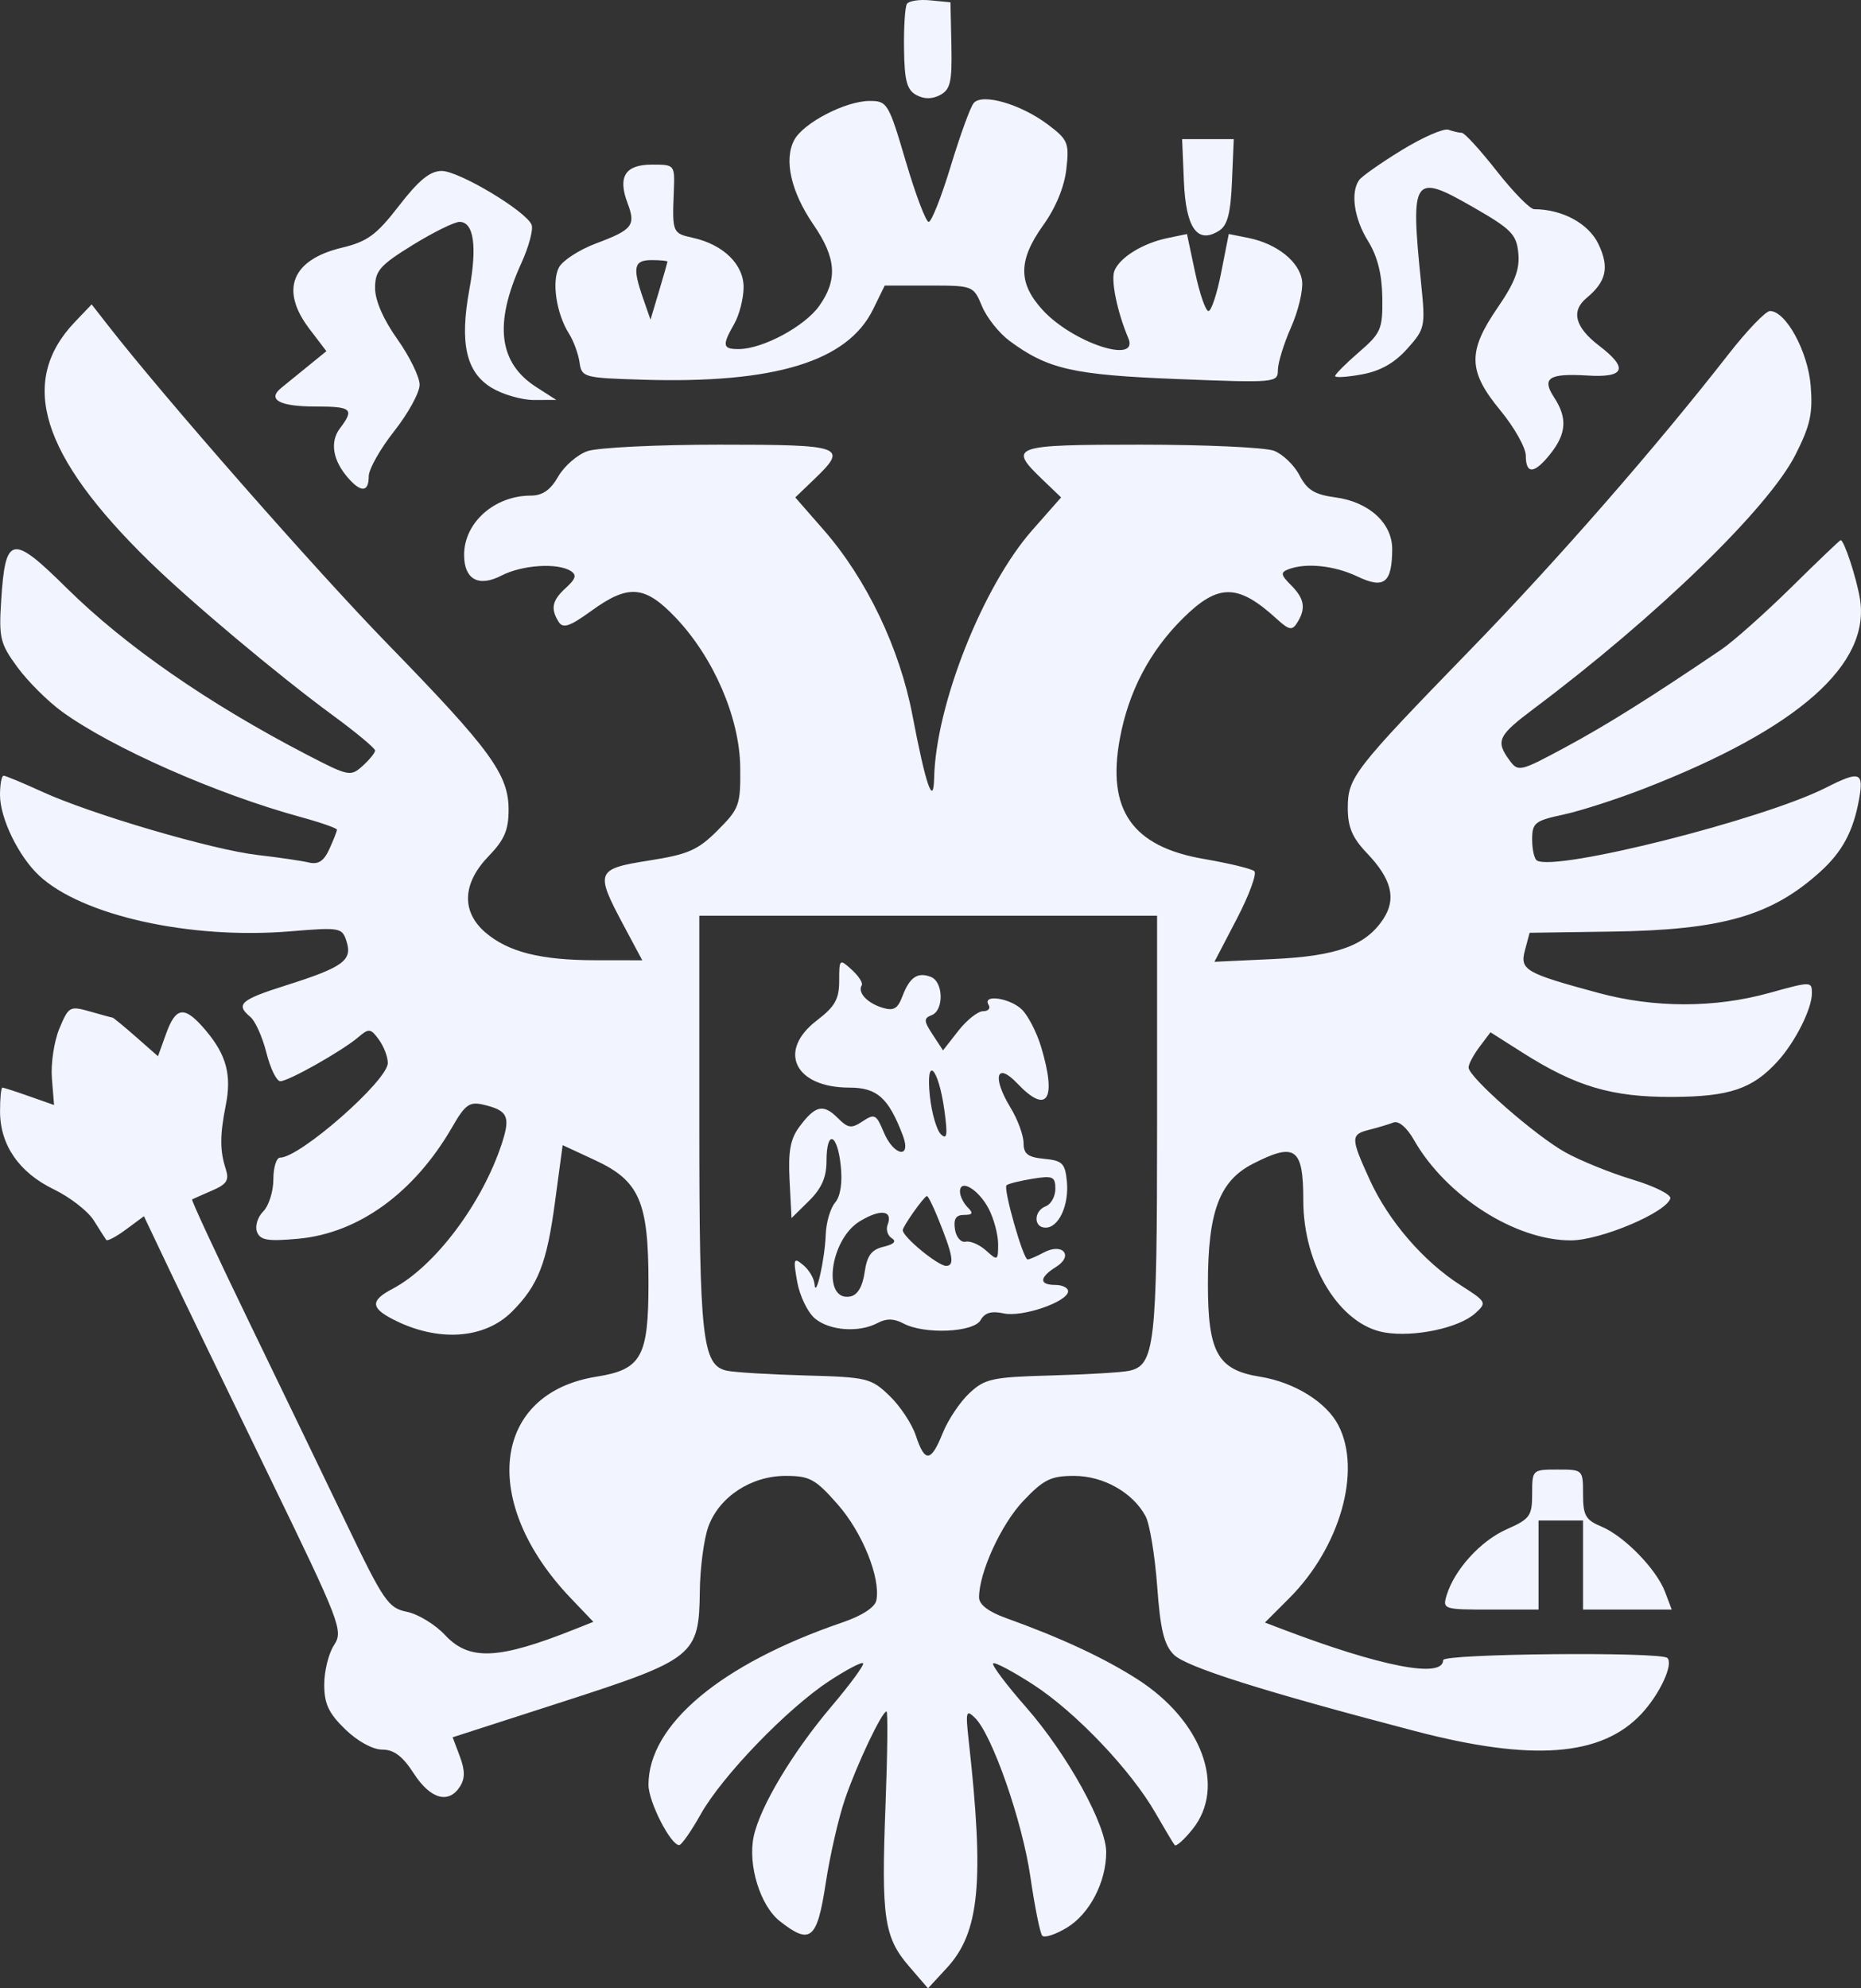 <svg width="44" height="47" viewBox="0 0 44 47" fill="none" xmlns="http://www.w3.org/2000/svg">
<rect x="0" y="0" width="44" height="47" fill="#333333" stroke="none"/>
<path fill-rule="evenodd" clip-rule="evenodd" d="M21.442 0.093C21.397 0.165 21.367 0.646 21.374 1.161C21.384 1.911 21.443 2.127 21.666 2.247C21.852 2.347 22.041 2.346 22.231 2.244C22.471 2.115 22.512 1.932 22.494 1.073L22.472 0.054L21.997 0.008C21.736 -0.018 21.486 0.021 21.442 0.093ZM23.02 2.438C22.941 2.533 22.698 3.204 22.478 3.928C22.258 4.653 22.024 5.245 21.957 5.245C21.891 5.245 21.648 4.602 21.416 3.816C21.01 2.439 20.978 2.386 20.562 2.386C19.995 2.386 18.995 2.904 18.778 3.31C18.529 3.775 18.702 4.537 19.23 5.306C19.773 6.097 19.81 6.611 19.368 7.233C19.025 7.715 18.038 8.246 17.474 8.251C17.083 8.255 17.066 8.169 17.361 7.653C17.479 7.446 17.578 7.061 17.581 6.798C17.587 6.253 17.103 5.779 16.377 5.62C15.9 5.515 15.892 5.496 15.931 4.53C15.956 3.891 15.955 3.891 15.414 3.891C14.782 3.891 14.601 4.175 14.837 4.8C15.037 5.329 14.959 5.429 14.09 5.755C13.697 5.903 13.303 6.157 13.216 6.32C13.039 6.652 13.154 7.415 13.454 7.889C13.562 8.061 13.674 8.366 13.702 8.566C13.752 8.92 13.799 8.933 15.182 8.975C18.316 9.072 20.037 8.547 20.643 7.311L20.918 6.75H21.966C23.005 6.75 23.015 6.753 23.218 7.239C23.33 7.508 23.622 7.875 23.866 8.056C24.775 8.728 25.37 8.863 27.839 8.96C30.155 9.052 30.213 9.046 30.213 8.749C30.213 8.581 30.352 8.127 30.523 7.741C30.694 7.356 30.812 6.863 30.786 6.646C30.732 6.193 30.196 5.762 29.52 5.625L29.052 5.531L28.873 6.441C28.775 6.942 28.64 7.352 28.572 7.352C28.505 7.352 28.363 6.942 28.257 6.442L28.064 5.532L27.598 5.629C27.016 5.75 26.468 6.09 26.347 6.405C26.261 6.629 26.418 7.383 26.676 7.991C26.945 8.625 25.36 8.104 24.649 7.325C24.067 6.687 24.072 6.15 24.668 5.319C24.961 4.911 25.165 4.416 25.212 3.998C25.282 3.378 25.251 3.303 24.781 2.948C24.137 2.461 23.218 2.195 23.02 2.438ZM33.144 3.547C32.648 3.851 32.192 4.171 32.132 4.259C31.926 4.555 32.016 5.168 32.344 5.696C32.567 6.056 32.674 6.479 32.682 7.03C32.692 7.781 32.654 7.871 32.129 8.325C31.819 8.593 31.566 8.847 31.566 8.89C31.566 8.932 31.851 8.914 32.2 8.85C32.635 8.771 32.972 8.58 33.271 8.245C33.694 7.772 33.704 7.724 33.599 6.689C33.344 4.177 33.409 4.082 34.824 4.894C35.735 5.416 35.855 5.539 35.898 5.986C35.935 6.367 35.816 6.679 35.41 7.27C34.694 8.311 34.706 8.772 35.474 9.702C35.804 10.103 36.075 10.584 36.075 10.772C36.075 11.223 36.283 11.204 36.665 10.717C37.037 10.244 37.059 9.874 36.743 9.392C36.444 8.935 36.62 8.821 37.534 8.877C38.418 8.932 38.507 8.706 37.812 8.175C37.238 7.737 37.137 7.355 37.511 7.044C37.981 6.654 38.054 6.322 37.794 5.773C37.563 5.285 36.944 4.948 36.273 4.945C36.175 4.945 35.776 4.538 35.386 4.041C34.997 3.545 34.626 3.139 34.562 3.139C34.498 3.139 34.356 3.106 34.246 3.067C34.136 3.027 33.64 3.244 33.144 3.547ZM27.991 4.288C28.038 5.395 28.31 5.777 28.823 5.454C29.022 5.328 29.096 5.045 29.128 4.288L29.17 3.289H28.559H27.949L27.991 4.288ZM9.435 4.862C8.9 5.555 8.688 5.71 8.081 5.856C6.897 6.14 6.613 6.852 7.316 7.775L7.717 8.301L7.278 8.658C7.037 8.854 6.753 9.084 6.648 9.17C6.311 9.445 6.61 9.609 7.449 9.609C8.32 9.609 8.385 9.666 8.036 10.127C7.794 10.448 7.868 10.885 8.233 11.301C8.539 11.65 8.718 11.634 8.718 11.259C8.718 11.091 8.989 10.611 9.319 10.193C9.65 9.774 9.921 9.28 9.921 9.095C9.921 8.91 9.684 8.425 9.395 8.018C9.065 7.554 8.868 7.103 8.868 6.809C8.868 6.4 8.98 6.272 9.755 5.793C10.243 5.492 10.743 5.245 10.865 5.245C11.201 5.245 11.285 5.818 11.098 6.838C10.864 8.111 11.018 8.797 11.62 9.164C11.884 9.325 12.337 9.456 12.626 9.455L13.152 9.453L12.68 9.15C11.788 8.578 11.675 7.653 12.323 6.228C12.502 5.837 12.612 5.426 12.57 5.316C12.447 4.996 10.854 4.041 10.443 4.041C10.168 4.041 9.902 4.258 9.435 4.862ZM15.781 6.185C15.779 6.206 15.689 6.523 15.579 6.89L15.38 7.556L15.206 7.055C14.948 6.317 14.986 6.148 15.407 6.148C15.614 6.148 15.782 6.165 15.781 6.185ZM1.769 7.612C0.423 9.024 0.966 10.767 3.532 13.272C4.516 14.232 6.58 15.963 7.854 16.898C8.412 17.307 8.868 17.686 8.868 17.74C8.868 17.794 8.736 17.958 8.574 18.104C8.29 18.361 8.243 18.352 7.259 17.841C4.923 16.629 2.962 15.269 1.574 13.898C0.277 12.616 0.126 12.646 0.027 14.208C-0.029 15.081 0.005 15.218 0.413 15.773C0.659 16.108 1.134 16.581 1.469 16.824C2.646 17.677 5.114 18.767 7.102 19.311C7.578 19.441 7.967 19.577 7.967 19.612C7.967 19.647 7.886 19.852 7.788 20.068C7.657 20.356 7.526 20.441 7.299 20.387C7.129 20.347 6.584 20.267 6.088 20.21C5.014 20.085 2.158 19.246 0.997 18.715C0.542 18.506 0.131 18.336 0.085 18.336C0.038 18.336 0 18.542 0 18.793C0 19.341 0.438 20.242 0.925 20.697C1.939 21.643 4.496 22.211 6.861 22.015C8.046 21.917 8.09 21.925 8.195 22.258C8.336 22.701 8.107 22.866 6.764 23.291C5.682 23.633 5.561 23.741 5.921 24.04C6.036 24.135 6.206 24.516 6.299 24.886C6.392 25.256 6.539 25.558 6.627 25.558C6.821 25.558 8.088 24.843 8.469 24.519C8.722 24.303 8.763 24.308 8.957 24.573C9.074 24.733 9.169 24.982 9.169 25.127C9.169 25.541 7.093 27.364 6.622 27.364C6.535 27.364 6.463 27.596 6.463 27.88C6.463 28.163 6.355 28.504 6.223 28.636C6.091 28.768 6.025 28.985 6.076 29.119C6.152 29.317 6.33 29.347 7.052 29.281C8.48 29.151 9.8 28.191 10.698 26.631C10.995 26.113 11.103 26.036 11.423 26.111C12.003 26.247 12.072 26.387 11.871 27.012C11.41 28.436 10.286 29.935 9.282 30.464C8.759 30.739 8.76 30.912 9.287 31.184C10.34 31.729 11.451 31.659 12.103 31.006C12.724 30.385 12.927 29.867 13.122 28.413L13.303 27.069L14.066 27.423C15.12 27.912 15.332 28.4 15.332 30.33C15.332 32.075 15.167 32.372 14.106 32.541C11.631 32.933 11.331 35.512 13.495 37.778L14.029 38.337L13.591 38.511C11.782 39.232 11.095 39.263 10.521 38.648C10.289 38.399 9.884 38.153 9.622 38.1C9.183 38.012 9.071 37.85 8.198 36.032C7.677 34.947 6.632 32.781 5.875 31.219C5.118 29.656 4.518 28.366 4.542 28.352C4.565 28.339 4.778 28.244 5.014 28.142C5.366 27.991 5.424 27.897 5.335 27.623C5.197 27.199 5.198 26.83 5.337 26.131C5.48 25.414 5.355 24.941 4.872 24.366C4.368 23.767 4.162 23.782 3.927 24.435L3.735 24.967L3.215 24.51C2.929 24.259 2.68 24.054 2.662 24.054C2.644 24.054 2.404 23.989 2.13 23.91C1.651 23.773 1.623 23.788 1.404 24.313C1.279 24.613 1.199 25.142 1.227 25.489L1.278 26.12L0.695 25.915C0.375 25.801 0.087 25.709 0.056 25.709C0.025 25.709 0 25.963 0.001 26.273C0.001 27.064 0.451 27.716 1.271 28.113C1.655 28.299 2.081 28.63 2.217 28.848C2.353 29.066 2.486 29.274 2.512 29.309C2.538 29.345 2.749 29.233 2.981 29.061L3.403 28.749L3.986 29.975C4.306 30.649 5.37 32.85 6.35 34.866C8.054 38.373 8.12 38.546 7.898 38.886C7.77 39.081 7.666 39.5 7.666 39.818C7.666 40.274 7.77 40.497 8.162 40.877C8.454 41.16 8.813 41.357 9.038 41.357C9.314 41.357 9.521 41.514 9.784 41.922C10.177 42.53 10.611 42.65 10.878 42.226C10.996 42.039 10.995 41.843 10.872 41.517L10.702 41.066L13.315 40.223C16.419 39.221 16.528 39.133 16.546 37.613C16.552 37.066 16.642 36.381 16.746 36.091C16.999 35.386 17.755 34.887 18.573 34.887C19.145 34.887 19.279 34.961 19.808 35.563C20.391 36.226 20.823 37.298 20.72 37.827C20.688 37.993 20.384 38.191 19.916 38.351C17.041 39.335 15.332 40.767 15.332 42.19C15.332 42.588 15.855 43.615 16.058 43.614C16.113 43.614 16.343 43.285 16.569 42.882C17.075 41.981 18.612 40.387 19.604 39.737C20.01 39.47 20.371 39.28 20.406 39.315C20.441 39.35 20.105 39.809 19.66 40.334C18.738 41.421 17.966 42.713 17.819 43.414C17.677 44.086 17.975 45.048 18.437 45.412C19.16 45.981 19.319 45.85 19.522 44.519C19.623 43.858 19.829 42.958 19.981 42.518C20.263 41.696 20.853 40.455 20.96 40.455C20.994 40.455 20.983 41.458 20.936 42.685C20.834 45.329 20.902 45.794 21.493 46.48L21.941 47L22.387 46.517C23.161 45.678 23.276 44.485 22.902 41.132C22.827 40.456 22.842 40.402 23.05 40.605C23.457 41.002 24.171 43.047 24.362 44.367C24.464 45.07 24.59 45.695 24.641 45.755C24.692 45.815 24.956 45.729 25.228 45.564C25.764 45.237 26.154 44.486 26.154 43.781C26.154 43.132 25.231 41.462 24.258 40.353C23.792 39.822 23.443 39.357 23.481 39.319C23.519 39.281 23.95 39.51 24.439 39.827C25.441 40.479 26.744 41.849 27.323 42.862C27.537 43.234 27.739 43.573 27.773 43.614C27.807 43.656 27.997 43.487 28.196 43.238C28.995 42.241 28.42 40.675 26.897 39.697C26.113 39.193 25.086 38.715 23.787 38.248C23.37 38.099 23.148 37.928 23.148 37.759C23.148 37.169 23.672 36.027 24.196 35.476C24.675 34.972 24.846 34.887 25.394 34.887C26.087 34.887 26.781 35.278 27.084 35.838C27.182 36.019 27.305 36.762 27.359 37.49C27.434 38.525 27.521 38.88 27.754 39.114C28.043 39.403 29.843 39.973 33.445 40.916C36.227 41.645 37.865 41.521 38.809 40.511C39.242 40.047 39.571 39.34 39.422 39.191C39.271 39.039 34.121 39.088 34.121 39.241C34.121 39.683 32.656 39.4 30.302 38.504L29.907 38.353L30.484 37.776C31.684 36.574 32.199 34.763 31.644 33.691C31.361 33.142 30.601 32.672 29.788 32.542C28.79 32.382 28.559 31.971 28.559 30.356C28.559 28.639 28.831 27.913 29.625 27.508C30.626 26.996 30.814 27.134 30.814 28.374C30.814 29.914 31.679 31.317 32.737 31.497C33.438 31.615 34.496 31.391 34.88 31.043C35.159 30.791 35.149 30.772 34.531 30.378C33.657 29.82 32.83 28.862 32.388 27.895C31.929 26.891 31.929 26.817 32.378 26.704C32.577 26.654 32.833 26.577 32.946 26.534C33.069 26.486 33.263 26.651 33.431 26.947C34.187 28.272 35.823 29.32 37.138 29.32C37.836 29.32 39.392 28.665 39.492 28.329C39.519 28.24 39.116 28.038 38.597 27.882C38.078 27.726 37.364 27.436 37.01 27.239C36.298 26.844 34.722 25.461 34.722 25.233C34.722 25.153 34.839 24.934 34.981 24.745L35.24 24.401L35.996 24.881C37.259 25.683 38.106 25.934 39.532 25.929C40.894 25.924 41.436 25.74 42.032 25.084C42.446 24.628 42.839 23.847 42.839 23.479C42.839 23.196 42.822 23.196 41.828 23.472C40.54 23.829 39.118 23.829 37.793 23.471C36.052 23 35.93 22.928 36.056 22.457L36.165 22.049L38.111 22.021C40.719 21.983 41.887 21.648 43.04 20.603C43.557 20.135 43.818 19.649 43.953 18.9C44.072 18.246 43.975 18.211 43.171 18.619C41.689 19.371 36.784 20.607 36.338 20.341C36.276 20.304 36.225 20.081 36.225 19.844C36.225 19.451 36.289 19.4 36.96 19.256C37.364 19.17 38.226 18.892 38.876 18.639C42.518 17.224 44.243 15.699 43.972 14.136C43.885 13.632 43.599 12.768 43.519 12.768C43.499 12.768 42.973 13.271 42.349 13.886C41.725 14.5 40.983 15.16 40.699 15.353C39.018 16.492 37.979 17.143 37.003 17.668C35.932 18.244 35.895 18.252 35.687 17.968C35.356 17.516 35.417 17.387 36.263 16.753C39.17 14.574 41.814 12.009 42.452 10.746C42.802 10.055 42.864 9.768 42.81 9.112C42.743 8.303 42.223 7.352 41.847 7.352C41.747 7.352 41.308 7.809 40.872 8.367C39.169 10.552 36.821 13.242 34.795 15.326C32.001 18.203 31.866 18.376 31.866 19.101C31.866 19.554 31.973 19.804 32.321 20.169C32.902 20.778 33.019 21.244 32.708 21.719C32.294 22.351 31.613 22.6 30.102 22.67L28.713 22.735L29.244 21.716C29.536 21.155 29.721 20.649 29.656 20.592C29.59 20.535 29.054 20.405 28.465 20.304C26.772 20.014 26.165 19.148 26.476 17.465C26.683 16.344 27.181 15.394 27.972 14.612C28.804 13.789 29.268 13.792 30.183 14.627C30.478 14.896 30.55 14.91 30.669 14.721C30.881 14.385 30.844 14.152 30.525 13.833C30.28 13.588 30.271 13.531 30.462 13.457C30.878 13.297 31.55 13.368 32.096 13.628C32.725 13.928 32.912 13.781 32.916 12.983C32.919 12.367 32.368 11.864 31.574 11.757C31.081 11.691 30.904 11.582 30.725 11.237C30.601 10.996 30.329 10.735 30.121 10.655C29.913 10.576 28.495 10.511 26.971 10.511C23.928 10.511 23.826 10.548 24.644 11.332L25.088 11.758L24.41 12.527C23.237 13.854 22.123 16.667 22.086 18.392C22.071 19.088 21.887 18.556 21.573 16.906C21.27 15.319 20.488 13.685 19.475 12.527L18.803 11.758L19.247 11.332C20.062 10.55 19.956 10.511 17.008 10.511C15.532 10.511 14.129 10.58 13.889 10.664C13.649 10.748 13.338 11.019 13.197 11.266C13.016 11.583 12.826 11.715 12.551 11.715C11.691 11.715 10.973 12.353 10.973 13.116C10.973 13.697 11.314 13.886 11.857 13.605C12.343 13.354 13.181 13.298 13.494 13.497C13.64 13.589 13.614 13.683 13.381 13.894C13.052 14.193 13.011 14.386 13.21 14.702C13.312 14.862 13.475 14.807 13.982 14.439C14.859 13.803 15.248 13.835 15.978 14.603C16.874 15.546 17.488 16.97 17.501 18.135C17.511 19.03 17.481 19.114 16.968 19.627C16.502 20.094 16.273 20.195 15.352 20.34C14.094 20.538 14.067 20.603 14.732 21.851L15.185 22.699L14.093 22.698C12.784 22.698 12.014 22.504 11.474 22.039C10.904 21.548 10.932 20.88 11.549 20.242C11.924 19.855 12.025 19.622 12.025 19.141C12.025 18.307 11.599 17.722 9.169 15.227C7.451 13.462 3.893 9.409 2.549 7.685L2.167 7.195L1.769 7.612ZM27.357 26.605C27.357 31.814 27.304 32.272 26.692 32.404C26.52 32.441 25.692 32.49 24.851 32.513C23.458 32.551 23.286 32.589 22.92 32.931C22.698 33.138 22.415 33.561 22.29 33.872C22.011 34.567 21.867 34.581 21.653 33.934C21.562 33.658 21.282 33.235 21.031 32.994C20.595 32.575 20.503 32.553 19.043 32.513C18.201 32.49 17.366 32.439 17.188 32.401C16.603 32.275 16.534 31.654 16.534 26.514V21.646H21.946H27.357V26.605ZM19.841 23.185C19.841 23.616 19.742 23.793 19.315 24.119C18.369 24.841 18.788 25.709 20.083 25.709C20.738 25.709 21.007 25.95 21.345 26.838C21.56 27.406 21.128 27.328 20.892 26.757C20.719 26.34 20.676 26.319 20.396 26.505C20.129 26.682 20.052 26.672 19.805 26.425C19.466 26.086 19.276 26.129 18.903 26.631C18.686 26.92 18.633 27.212 18.668 27.9L18.714 28.793L19.127 28.386C19.424 28.094 19.541 27.829 19.541 27.446C19.541 26.698 19.795 26.779 19.878 27.552C19.921 27.959 19.872 28.278 19.743 28.429C19.632 28.56 19.533 28.898 19.523 29.181C19.503 29.765 19.285 30.728 19.258 30.354C19.248 30.219 19.128 30.016 18.991 29.903C18.764 29.714 18.751 29.749 18.848 30.298C18.907 30.629 19.094 31.018 19.264 31.163C19.61 31.457 20.311 31.508 20.753 31.271C20.957 31.162 21.138 31.166 21.358 31.283C21.852 31.548 23.022 31.497 23.185 31.204C23.284 31.029 23.442 30.983 23.731 31.046C24.17 31.143 25.253 30.769 25.253 30.522C25.253 30.44 25.117 30.373 24.952 30.373C24.562 30.373 24.569 30.196 24.97 29.946C25.393 29.681 25.123 29.368 24.677 29.607C24.509 29.697 24.337 29.771 24.296 29.771C24.192 29.771 23.716 28.099 23.797 28.018C23.833 27.982 24.108 27.913 24.407 27.864C24.892 27.785 24.952 27.811 24.952 28.101C24.952 28.28 24.85 28.466 24.726 28.513C24.436 28.625 24.432 29.019 24.721 29.019C25.034 29.019 25.279 28.486 25.224 27.921C25.183 27.499 25.117 27.433 24.689 27.392C24.301 27.355 24.2 27.277 24.2 27.016C24.199 26.835 24.061 26.459 23.891 26.181C23.453 25.462 23.557 25.088 24.05 25.608C24.758 26.355 24.991 26.002 24.617 24.752C24.516 24.413 24.313 24.016 24.166 23.869C23.888 23.59 23.212 23.491 23.374 23.753C23.425 23.835 23.366 23.903 23.243 23.903C23.12 23.903 22.857 24.111 22.658 24.366L22.296 24.829L22.051 24.455C21.84 24.133 21.837 24.07 22.026 23.997C22.322 23.884 22.307 23.206 22.007 23.091C21.693 22.971 21.507 23.098 21.335 23.552C21.222 23.85 21.127 23.902 20.856 23.818C20.498 23.706 20.271 23.458 20.374 23.291C20.408 23.236 20.302 23.07 20.138 22.922C19.848 22.659 19.841 22.664 19.841 23.185ZM22.327 26.235C22.409 26.828 22.392 26.951 22.247 26.813C22.145 26.716 22.028 26.31 21.985 25.91C21.883 24.929 22.184 25.218 22.327 26.235ZM23.379 28.578C23.5 28.813 23.599 29.187 23.599 29.411C23.599 29.799 23.586 29.806 23.317 29.563C23.162 29.422 22.944 29.327 22.832 29.351C22.719 29.376 22.606 29.245 22.578 29.057C22.541 28.814 22.601 28.718 22.792 28.718C22.999 28.718 23.018 28.678 22.878 28.538C22.778 28.438 22.697 28.271 22.697 28.166C22.697 27.851 23.142 28.119 23.379 28.578ZM22.161 28.756C22.535 29.672 22.579 29.922 22.368 29.922C22.175 29.922 21.344 29.238 21.344 29.079C21.344 28.989 21.847 28.279 21.916 28.271C21.941 28.269 22.051 28.487 22.161 28.756ZM20.985 28.954C20.942 29.067 20.988 29.21 21.087 29.271C21.203 29.343 21.134 29.413 20.892 29.47C20.604 29.538 20.5 29.678 20.442 30.077C20.394 30.413 20.275 30.613 20.104 30.646C19.432 30.775 19.617 29.301 20.327 28.869C20.821 28.569 21.119 28.607 20.985 28.954ZM36.225 35.31C36.225 35.834 36.174 35.905 35.623 36.149C35.008 36.42 34.388 37.102 34.203 37.709C34.103 38.039 34.128 38.047 35.238 38.047H36.376V36.994V35.941H36.902H37.428V36.994V38.047H38.476H39.525L39.369 37.633C39.165 37.092 38.402 36.308 37.859 36.083C37.489 35.929 37.428 35.821 37.428 35.321C37.428 34.74 37.425 34.737 36.827 34.737C36.23 34.737 36.225 34.742 36.225 35.31Z" fill="#F2F4FF"/>
</svg>
